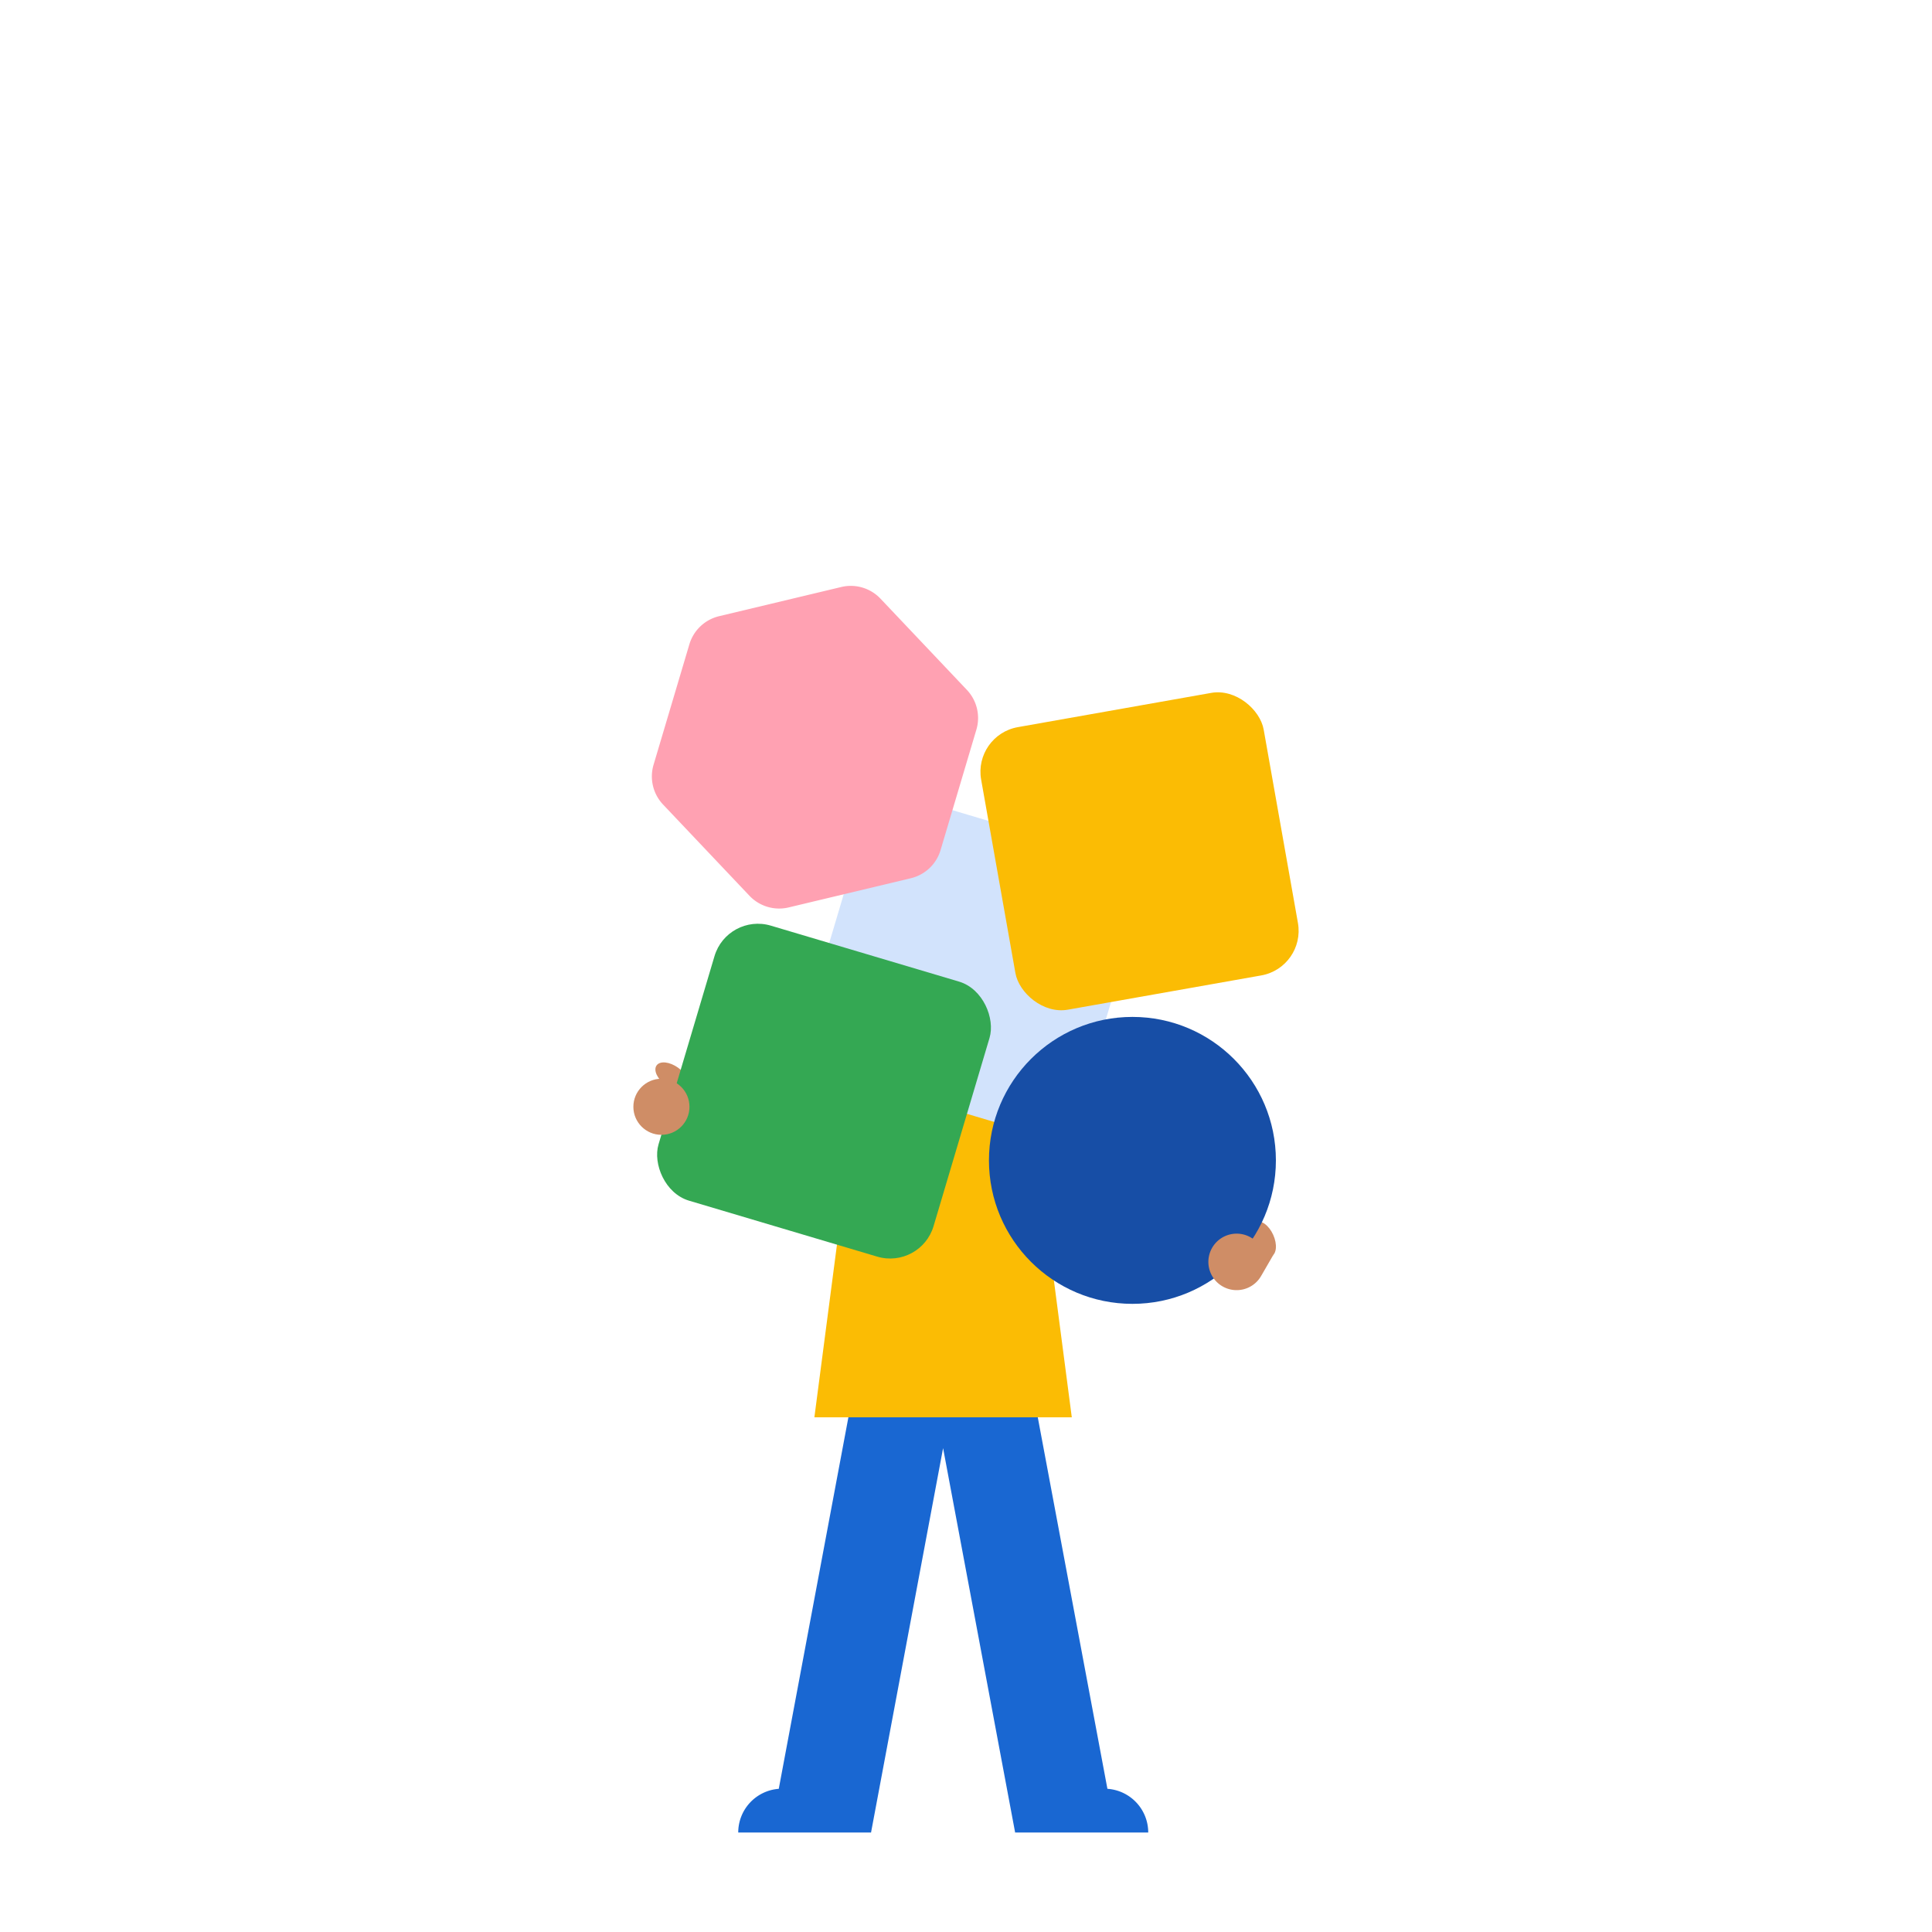 <svg xmlns="http://www.w3.org/2000/svg" viewBox="0 0 450 450"><path d="M267.445 426.822a10.2 10.2 0 0 0-9.507-10.173L238.73 314.175h-38.133L181.39 416.652a10.201 10.201 0 0 0-9.44 10.17h30.748l-.005-.005.185.035 16.786-89.553 16.786 89.553.268-.05-.022.02z" fill="#1967d2"/><path fill="#fbbc04" d="M240.184 257.791h-41.039l-9.459 72.328h59.957l-9.459-72.328z"/><rect x="193.014" y="191.514" width="66.833" height="66.833" rx="10.548" transform="rotate(-163.44 226.431 224.93)" fill="#d2e3fc"/><ellipse cx="294.293" cy="288.639" rx="2.483" ry="4.393" transform="rotate(-24.305 294.294 288.64)" fill="#cf8d66"/><ellipse cx="156.506" cy="250.715" rx="2.483" ry="4.393" transform="rotate(-54.322 156.506 250.715)" fill="#cf8d66"/><rect x="158.516" y="220.726" width="66.833" height="66.833" rx="10.548" transform="rotate(-163.441 191.933 254.145)" fill="#34a853"/><rect x="232.003" y="164.865" width="66.833" height="66.833" rx="10.548" transform="rotate(169.956 265.42 198.281)" fill="#fbbc04"/><circle cx="263.764" cy="270.275" r="33.417" fill="#174ea6"/><path d="M219.077 198.002l8.34-28.046a9.531 9.531 0 0 0-2.215-9.27l-20.12-21.246a9.531 9.531 0 0 0-9.135-2.716l-28.459 6.8a9.531 9.531 0 0 0-6.92 6.554l-8.34 28.046a9.531 9.531 0 0 0 2.215 9.27l20.12 21.246a9.531 9.531 0 0 0 9.135 2.717l28.459-6.801a9.531 9.531 0 0 0 6.92-6.554z" fill="#ffa1b2"/><circle cx="154.058" cy="257.791" r="6.533" fill="#cf8d66"/><path d="M296.58 292.29s-3.913-3.105-4.48-3.544a6.58 6.58 0 1 0 1.74 8.27l.005.003z" fill="#cf8d66"/></svg>